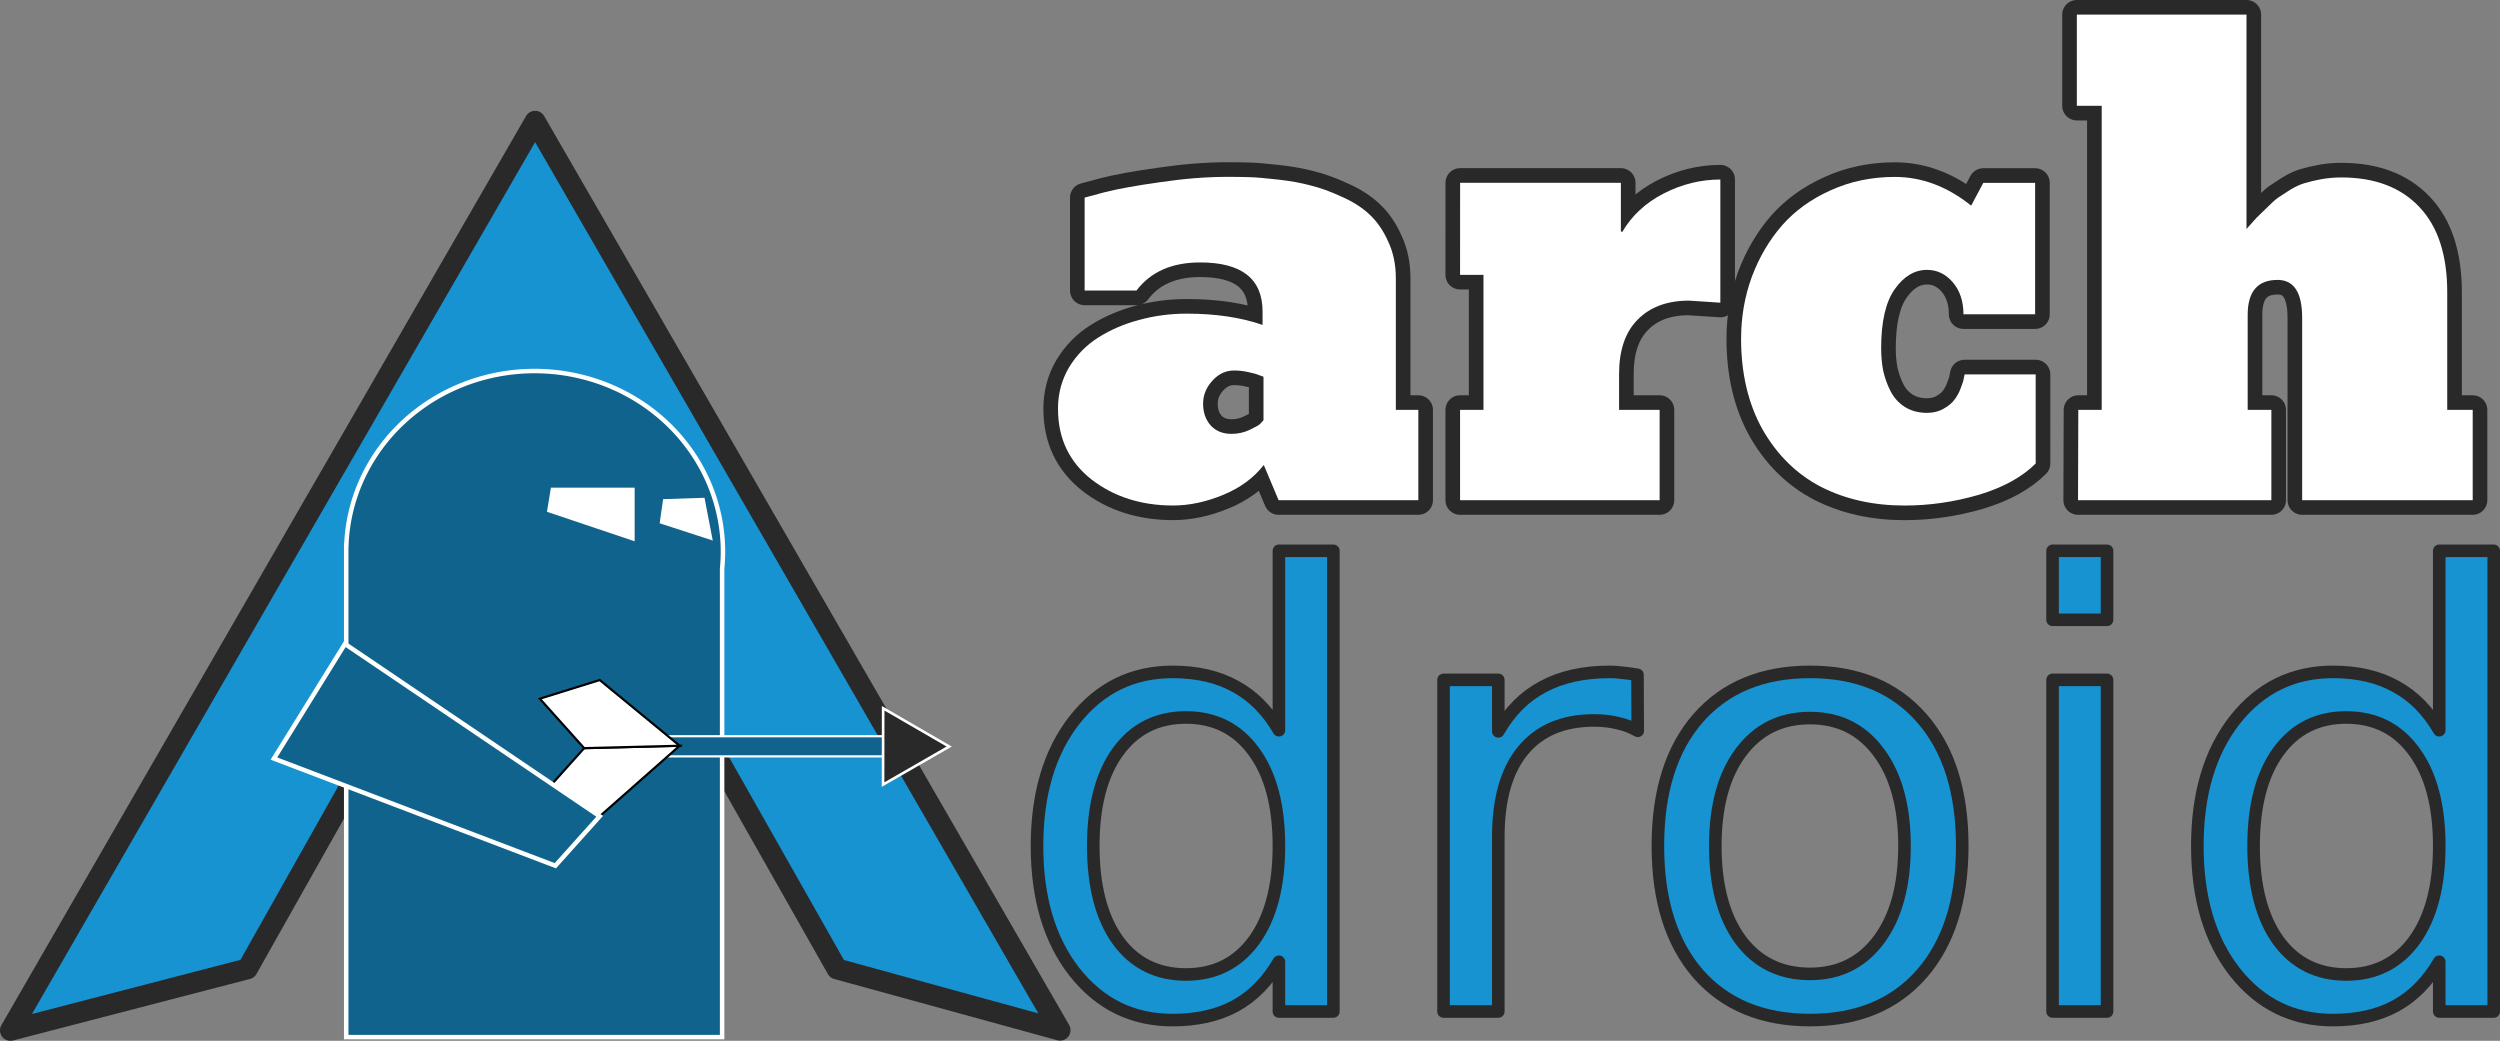 <?xml version="1.0" encoding="UTF-8" standalone="no"?>
<svg
   xmlns:dc="http://purl.org/dc/elements/1.1/"
   xmlns:cc="http://creativecommons.org/ns#"
   xmlns:rdf="http://www.w3.org/1999/02/22-rdf-syntax-ns#"
   xmlns:svg="http://www.w3.org/2000/svg"
   xmlns="http://www.w3.org/2000/svg"
   xmlns:sodipodi="http://sodipodi.sourceforge.net/DTD/sodipodi-0.dtd"
   xmlns:inkscape="http://www.inkscape.org/namespaces/inkscape"
   width="158.362mm"
   height="65.931mm"
   viewBox="0 0 158.362 65.931"
   version="1.1"
   id="svg8"
   inkscape:version="1.0.2 (e86c870879, 2021-01-15)"
   sodipodi:docname="logo.svg"
   inkscape:export-filename="logo.png"
   inkscape:export-xdpi="96.099998"
   inkscape:export-ydpi="96.099998">
  <rect x="0" y="0" width="158.362" height="65.931" fill="#808080" stroke="none"/>
  <defs
     id="defs2" />
  <sodipodi:namedview
     id="base"
     pagecolor="#ffffff"
     bordercolor="#666666"
     borderopacity="1.0"
     inkscape:pageopacity="0"
     inkscape:pageshadow="2"
     inkscape:zoom="0.98994949"
     inkscape:cx="323.718"
     inkscape:cy="76.707665"
     inkscape:document-units="mm"
     inkscape:current-layer="layer1"
     inkscape:document-rotation="0"
     showgrid="false"
     inkscape:window-width="1920"
     inkscape:window-height="956"
     inkscape:window-x="0"
     inkscape:window-y="0"
     inkscape:window-maximized="1"
     fit-margin-top="0"
     fit-margin-left="0"
     fit-margin-right="0"
     fit-margin-bottom="0" />
  <g
     inkscape:label="Layer 1"
     inkscape:groupmode="layer"
     id="layer1"
     transform="translate(-22.823,-7.124)">
    <path
       id="path835"
       style="fill:#1793d1;fill-opacity:1;stroke:#292929;stroke-width:1.323;stroke-linecap:round;stroke-linejoin:round;stroke-miterlimit:4;stroke-dasharray:none;stroke-opacity:1"
       inkscape:transform-center-x="-0.0035577984"
       inkscape:transform-center-y="-9.5939398"
       d="M 89.974,72.381 75.842,68.501 57.116,35.443 38.492,68.495 23.484,72.393 40.101,43.599 56.719,14.805 73.346,43.593 Z"
       sodipodi:nodetypes="ccccccccc" />
    <path
       id="rect838"
       style="fill:#10638c;fill-opacity:1;stroke:#ffffff;stroke-width:0.284;stroke-miterlimit:4;stroke-dasharray:none;stroke-opacity:1"
       d="m 56.687,30.627 a 11.932,11.436 0 0 0 -11.925,11.042 h -0.009 V 72.819 H 68.565 V 43.147 a 11.932,11.436 0 0 0 0.053,-1.084 11.932,11.436 0 0 0 -11.932,-11.436 z" />
    <rect
       style="fill:#10638c;fill-opacity:1;stroke:#ffffff;stroke-width:0.139;stroke-opacity:1"
       id="rect846"
       width="15.055"
       height="1.275"
       x="63.877"
       y="53.761" />
    <path
       style="fill:#ffffff;stroke:#000000;stroke-width:0.139px;stroke-linecap:butt;stroke-linejoin:miter;stroke-opacity:1"
       d="m 59.826,54.516 -2.809,3.133 3.795,1.182 5.063,-4.468 z"
       id="path842"
       sodipodi:nodetypes="ccccc" />
    <path
       style="fill:#ffffff;stroke:#000000;stroke-width:0.139px;stroke-linecap:butt;stroke-linejoin:miter;stroke-opacity:1"
       d="m 59.826,54.516 -2.809,-3.133 3.795,-1.182 5.063,4.163 z"
       id="path844"
       sodipodi:nodetypes="ccccc" />
    <path
       sodipodi:type="star"
       style="fill:#292929;fill-opacity:1;stroke:#ffffff;stroke-width:1.327;stroke-miterlimit:4;stroke-dasharray:none;stroke-opacity:1"
       id="path850"
       sodipodi:sides="3"
       sodipodi:cx="137.01785"
       sodipodi:cy="-23.716539"
       sodipodi:r1="22.324991"
       sodipodi:r2="4.8240285"
       sodipodi:arg1="0.52495392"
       sodipodi:arg2="1.5721515"
       inkscape:flatsided="true"
       inkscape:rounded="0"
       inkscape:randomized="0"
       inkscape:transform-center-x="-0.91867438"
       inkscape:transform-center-y="-0.0024965605"
       transform="matrix(0,0.125,-0.125,0,77.194,37.282)"
       d="m 156.337,-12.528 -38.668,-0.052 19.379,-33.461 z" />
    <path
       id="path858"
       style="fill:#000024;fill-opacity:1;stroke:#ffffff;stroke-width:1.569;stroke-opacity:1"
       d="m 62.241,38.799 a 4.52,145.403 0 0 1 -2.48e-4,1.522 l -4.52,-1.522 z" />
    <path
       id="circle860"
       style="fill:#ffffff;fill-opacity:1;stroke:#ffffff;stroke-width:1.569;stroke-opacity:1"
       d="m 66.806,39.462 0.144,0.745 -2.098,-0.682 z"
       sodipodi:nodetypes="cccc" />
    <path
       style="fill:#10638c;fill-opacity:1;stroke:#ffffff;stroke-width:0.284;stroke-linecap:butt;stroke-linejoin:miter;stroke-miterlimit:4;stroke-dasharray:none;stroke-opacity:1"
       d="m 44.675,47.913 -4.501,7.262 17.827,6.789 2.809,-3.133 z"
       id="path862" />
    <g
       aria-label="arch"
       id="text849"
       style="font-style:normal;font-weight:normal;font-size:38.41px;line-height:1.25;font-family:sans-serif;letter-spacing:0px;word-spacing:0px;fill:#ffffff;fill-opacity:1;stroke:#292929;stroke-width:1.852;stroke-linecap:round;stroke-linejoin:round;stroke-miterlimit:4;stroke-dasharray:none;stroke-opacity:1">
      <path
         d="m 89.843,33.031 q 0,2.795 2.119,4.464 2.138,1.65 5.176,1.65 1.538,0 3.17,-0.675 1.632,-0.675 2.569,-1.894 l 0.938,2.232 h 8.852 v -5.72 h -1.425 v -8.346 q 0,-1.294 -0.488,-2.326 -0.469,-1.05 -1.182,-1.707 -0.694,-0.656 -1.763,-1.125 -1.05,-0.488 -1.969,-0.713 -0.9,-0.244 -2.082,-0.375 -1.163,-0.131 -1.782,-0.15 -0.619,-0.019 -1.388,-0.019 -2.007,0 -4.276,0.338 -2.269,0.319 -3.526,0.638 l -1.257,0.338 v 5.889 h 3.282 q 1.35,-1.782 4.032,-1.782 3.957,0 3.957,3.113 v 0.844 q -2.063,-0.713 -4.801,-0.713 -1.557,0 -3.001,0.394 -1.425,0.375 -2.588,1.107 -1.163,0.731 -1.876,1.913 -0.694,1.182 -0.694,2.626 z m 9.19,-0.338 q 0,-0.806 0.581,-1.444 0.581,-0.656 1.388,-0.656 0.413,0 0.863,0.094 0.469,0.094 0.731,0.206 l 0.263,0.094 v 2.757 q -0.075,0.094 -0.225,0.244 -0.15,0.131 -0.675,0.375 -0.525,0.244 -1.125,0.244 -0.825,0 -1.313,-0.525 -0.488,-0.544 -0.488,-1.388 z"
         style="font-style:normal;font-variant:normal;font-weight:normal;font-stretch:normal;font-size:38.41px;font-family:Bevan;-inkscape-font-specification:Bevan;fill:#ffffff;fill-opacity:1;stroke:#292929;stroke-width:1.852;stroke-linecap:round;stroke-linejoin:round;stroke-miterlimit:4;stroke-dasharray:none;stroke-opacity:1"
         id="path891" />
      <path
         d="m 115.313,18.702 h 10.184 v 3.057 l 0.075,0.075 q 0.919,-1.575 2.644,-2.457 1.725,-0.881 3.582,-0.881 v 7.802 l -1.988,-0.131 q -2.063,0 -3.245,1.2 -1.182,1.182 -1.182,3.451 v 2.269 h 2.569 v 5.72 h -12.641 v -5.72 h 1.482 v -8.552 h -1.482 z"
         style="font-style:normal;font-variant:normal;font-weight:normal;font-stretch:normal;font-size:38.41px;font-family:Bevan;-inkscape-font-specification:Bevan;fill:#ffffff;fill-opacity:1;stroke:#292929;stroke-width:1.852;stroke-linecap:round;stroke-linejoin:round;stroke-miterlimit:4;stroke-dasharray:none;stroke-opacity:1"
         id="path893" />
      <path
         d="m 133.111,28.568 q 0,3.338 1.369,5.777 1.388,2.419 3.695,3.62 2.326,1.182 5.289,1.182 2.363,0 4.689,-0.675 2.326,-0.694 3.62,-1.988 v -5.645 h -4.501 q -0.019,0.094 -0.056,0.263 -0.019,0.169 -0.188,0.6 -0.15,0.413 -0.394,0.731 -0.225,0.319 -0.694,0.581 -0.45,0.263 -1.05,0.263 -0.806,0 -1.407,-0.375 -0.581,-0.375 -0.9,-0.994 -0.319,-0.619 -0.469,-1.294 -0.131,-0.675 -0.131,-1.425 0,-2.532 0.863,-3.751 0.863,-1.219 2.044,-1.219 0.957,0 1.632,0.788 0.675,0.788 0.675,2.026 h 4.539 v -8.327 h -3.282 l -0.769,1.444 q -2.269,-1.819 -4.839,-1.819 -2.194,0 -4.051,0.844 -1.857,0.825 -3.095,2.232 -1.219,1.407 -1.913,3.263 -0.675,1.857 -0.675,3.901 z"
         style="font-style:normal;font-variant:normal;font-weight:normal;font-stretch:normal;font-size:38.41px;font-family:Bevan;-inkscape-font-specification:Bevan;fill:#ffffff;fill-opacity:1;stroke:#292929;stroke-width:1.852;stroke-linecap:round;stroke-linejoin:round;stroke-miterlimit:4;stroke-dasharray:none;stroke-opacity:1"
         id="path895" />
      <path
         d="m 154.455,38.808 h 12.247 v -5.72 h -1.5 v -6.02 q 0,-2.213 1.894,-2.213 1.538,0 1.557,2.344 v 11.609 h 10.803 v -5.72 h -1.613 v -7.446 q 0,-3.545 -1.763,-5.401 -1.763,-1.876 -4.951,-1.876 -0.656,0 -1.275,0.113 -0.6,0.113 -1.032,0.244 -0.413,0.113 -0.938,0.431 -0.506,0.319 -0.75,0.488 -0.244,0.169 -0.731,0.656 -0.488,0.469 -0.638,0.619 -0.131,0.15 -0.638,0.713 V 8.05 h -10.747 v 5.777 h 1.575 v 19.262 h -1.482 z"
         style="font-style:normal;font-variant:normal;font-weight:normal;font-stretch:normal;font-size:38.41px;font-family:Bevan;-inkscape-font-specification:Bevan;fill:#ffffff;fill-opacity:1;stroke:#292929;stroke-width:1.852;stroke-linecap:round;stroke-linejoin:round;stroke-miterlimit:4;stroke-dasharray:none;stroke-opacity:1"
         id="path897" />
    </g>
    <g
       aria-label="arch"
       id="text954"
       style="font-style:normal;font-weight:normal;font-size:38.41px;line-height:1.25;font-family:sans-serif;letter-spacing:0px;word-spacing:0px;fill:#ffffff;fill-opacity:1;stroke:none;stroke-width:0.267">
      <path
         d="m 89.843,33.031 q 0,2.795 2.119,4.464 2.138,1.65 5.176,1.65 1.538,0 3.17,-0.675 1.632,-0.675 2.569,-1.894 l 0.938,2.232 h 8.852 v -5.72 h -1.425 v -8.346 q 0,-1.294 -0.488,-2.326 -0.469,-1.05 -1.182,-1.707 -0.694,-0.656 -1.763,-1.125 -1.05,-0.488 -1.969,-0.713 -0.9,-0.244 -2.082,-0.375 -1.163,-0.131 -1.782,-0.15 -0.619,-0.019 -1.388,-0.019 -2.007,0 -4.276,0.338 -2.269,0.319 -3.526,0.638 l -1.257,0.338 v 5.889 h 3.282 q 1.35,-1.782 4.032,-1.782 3.957,0 3.957,3.113 v 0.844 q -2.063,-0.713 -4.801,-0.713 -1.557,0 -3.001,0.394 -1.425,0.375 -2.588,1.107 -1.163,0.731 -1.876,1.913 -0.694,1.182 -0.694,2.626 z m 9.19,-0.338 q 0,-0.806 0.581,-1.444 0.581,-0.656 1.388,-0.656 0.413,0 0.863,0.094 0.469,0.094 0.731,0.206 l 0.263,0.094 v 2.757 q -0.075,0.094 -0.225,0.244 -0.15,0.131 -0.675,0.375 -0.525,0.244 -1.125,0.244 -0.825,0 -1.313,-0.525 -0.488,-0.544 -0.488,-1.388 z"
         style="font-style:normal;font-variant:normal;font-weight:normal;font-stretch:normal;font-size:38.41px;font-family:Bevan;-inkscape-font-specification:Bevan;fill:#ffffff;fill-opacity:1;stroke-width:0.267"
         id="path900" />
      <path
         d="m 115.313,18.702 h 10.184 v 3.057 l 0.075,0.075 q 0.919,-1.575 2.644,-2.457 1.725,-0.881 3.582,-0.881 v 7.802 l -1.988,-0.131 q -2.063,0 -3.245,1.2 -1.182,1.182 -1.182,3.451 v 2.269 h 2.569 v 5.72 h -12.641 v -5.72 h 1.482 v -8.552 h -1.482 z"
         style="font-style:normal;font-variant:normal;font-weight:normal;font-stretch:normal;font-size:38.41px;font-family:Bevan;-inkscape-font-specification:Bevan;fill:#ffffff;fill-opacity:1;stroke-width:0.267"
         id="path902" />
      <path
         d="m 133.111,28.568 q 0,3.338 1.369,5.777 1.388,2.419 3.695,3.62 2.326,1.182 5.289,1.182 2.363,0 4.689,-0.675 2.326,-0.694 3.62,-1.988 v -5.645 h -4.501 q -0.019,0.094 -0.056,0.263 -0.019,0.169 -0.188,0.6 -0.15,0.413 -0.394,0.731 -0.225,0.319 -0.694,0.581 -0.45,0.263 -1.05,0.263 -0.806,0 -1.407,-0.375 -0.581,-0.375 -0.9,-0.994 -0.319,-0.619 -0.469,-1.294 -0.131,-0.675 -0.131,-1.425 0,-2.532 0.863,-3.751 0.863,-1.219 2.044,-1.219 0.957,0 1.632,0.788 0.675,0.788 0.675,2.026 h 4.539 v -8.327 h -3.282 l -0.769,1.444 q -2.269,-1.819 -4.839,-1.819 -2.194,0 -4.051,0.844 -1.857,0.825 -3.095,2.232 -1.219,1.407 -1.913,3.263 -0.675,1.857 -0.675,3.901 z"
         style="font-style:normal;font-variant:normal;font-weight:normal;font-stretch:normal;font-size:38.41px;font-family:Bevan;-inkscape-font-specification:Bevan;fill:#ffffff;fill-opacity:1;stroke-width:0.267"
         id="path904" />
      <path
         d="m 154.455,38.808 h 12.247 v -5.72 h -1.5 v -6.02 q 0,-2.213 1.894,-2.213 1.538,0 1.557,2.344 v 11.609 h 10.803 v -5.72 h -1.613 v -7.446 q 0,-3.545 -1.763,-5.401 -1.763,-1.876 -4.951,-1.876 -0.656,0 -1.275,0.113 -0.6,0.113 -1.032,0.244 -0.413,0.113 -0.938,0.431 -0.506,0.319 -0.75,0.488 -0.244,0.169 -0.731,0.656 -0.488,0.469 -0.638,0.619 -0.131,0.15 -0.638,0.713 V 8.05 h -10.747 v 5.777 h 1.575 v 19.262 h -1.482 z"
         style="font-style:normal;font-variant:normal;font-weight:normal;font-stretch:normal;font-size:38.41px;font-family:Bevan;-inkscape-font-specification:Bevan;fill:#ffffff;fill-opacity:1;stroke-width:0.267"
         id="path906" />
    </g>
    <g
       aria-label="droid"
       id="text958"
       style="font-style:normal;font-weight:normal;font-size:38.41px;line-height:1.25;font-family:sans-serif;letter-spacing:0px;word-spacing:0px;fill:#00003d;fill-opacity:1;stroke:none;stroke-width:0.267">
      <path
         d="M 103.835,53.379 V 42.014 h 3.451 v 29.183 h -3.451 v -3.151 q -1.088,1.876 -2.757,2.795 -1.65,0.9 -3.976,0.9 -3.807,0 -6.208,-3.038 -2.382,-3.038 -2.382,-7.99 0,-4.951 2.382,-7.99 2.401,-3.038 6.208,-3.038 2.326,0 3.976,0.919 1.669,0.9 2.757,2.776 z m -11.759,7.333 q 0,3.807 1.557,5.983 1.575,2.157 4.314,2.157 2.738,0 4.314,-2.157 1.575,-2.176 1.575,-5.983 0,-3.807 -1.575,-5.964 -1.575,-2.176 -4.314,-2.176 -2.738,0 -4.314,2.176 -1.557,2.157 -1.557,5.964 z"
         style="font-size:38.41px;fill:#00003d;fill-opacity:1;stroke-width:0.267"
         id="path909" />
      <path
         d="m 126.566,53.417 q -0.581,-0.338 -1.275,-0.488 -0.675,-0.169 -1.5,-0.169 -2.926,0 -4.501,1.913 -1.557,1.894 -1.557,5.458 v 11.066 h -3.47 V 50.191 h 3.47 v 3.263 q 1.088,-1.913 2.832,-2.832 1.744,-0.938 4.239,-0.938 0.356,0 0.788,0.056 0.431,0.038 0.957,0.131 z"
         style="font-size:38.41px;fill:#00003d;fill-opacity:1;stroke-width:0.267"
         id="path911" />
      <path
         d="m 137.481,52.61 q -2.776,0 -4.389,2.176 -1.613,2.157 -1.613,5.927 0,3.77 1.594,5.945 1.613,2.157 4.407,2.157 2.757,0 4.37,-2.176 1.613,-2.176 1.613,-5.927 0,-3.732 -1.613,-5.908 -1.613,-2.194 -4.37,-2.194 z m 0,-2.926 q 4.501,0 7.071,2.926 2.569,2.926 2.569,8.102 0,5.158 -2.569,8.102 -2.569,2.926 -7.071,2.926 -4.52,0 -7.089,-2.926 -2.551,-2.945 -2.551,-8.102 0,-5.176 2.551,-8.102 2.569,-2.926 7.089,-2.926 z"
         style="font-size:38.41px;fill:#00003d;fill-opacity:1;stroke-width:0.267"
         id="path913" />
      <path
         d="m 152.842,50.191 h 3.451 v 21.006 h -3.451 z m 0,-8.177 h 3.451 v 4.37 h -3.451 z"
         style="font-size:38.41px;fill:#00003d;fill-opacity:1;stroke-width:0.267"
         id="path915" />
      <path
         d="M 177.336,53.379 V 42.014 h 3.451 v 29.183 h -3.451 v -3.151 q -1.088,1.876 -2.757,2.795 -1.65,0.9 -3.976,0.9 -3.807,0 -6.208,-3.038 -2.382,-3.038 -2.382,-7.99 0,-4.951 2.382,-7.99 2.401,-3.038 6.208,-3.038 2.326,0 3.976,0.919 1.669,0.9 2.757,2.776 z m -11.759,7.333 q 0,3.807 1.557,5.983 1.575,2.157 4.314,2.157 2.738,0 4.314,-2.157 1.575,-2.176 1.575,-5.983 0,-3.807 -1.575,-5.964 -1.575,-2.176 -4.314,-2.176 -2.738,0 -4.314,2.176 -1.557,2.157 -1.557,5.964 z"
         style="font-size:38.41px;fill:#00003d;fill-opacity:1;stroke-width:0.267"
         id="path917" />
    </g>
    <g
       aria-label="droid"
       id="text853"
       style="font-style:normal;font-weight:normal;font-size:38.41px;line-height:1.25;font-family:sans-serif;letter-spacing:0px;word-spacing:0px;fill:#1793d1;fill-opacity:1;stroke:#292929;stroke-width:0.796;stroke-linecap:round;stroke-linejoin:round;stroke-miterlimit:4;stroke-dasharray:none;stroke-opacity:1">
      <path
         d="M 103.835,53.379 V 42.014 h 3.451 v 29.183 h -3.451 v -3.151 q -1.088,1.876 -2.757,2.795 -1.65,0.9 -3.976,0.9 -3.807,0 -6.208,-3.038 -2.382,-3.038 -2.382,-7.99 0,-4.951 2.382,-7.99 2.401,-3.038 6.208,-3.038 2.326,0 3.976,0.919 1.669,0.9 2.757,2.776 z m -11.759,7.333 q 0,3.807 1.557,5.983 1.575,2.157 4.314,2.157 2.738,0 4.314,-2.157 1.575,-2.176 1.575,-5.983 0,-3.807 -1.575,-5.964 -1.575,-2.176 -4.314,-2.176 -2.738,0 -4.314,2.176 -1.557,2.157 -1.557,5.964 z"
         style="font-size:38.41px;fill:#1793d1;fill-opacity:1;stroke:#292929;stroke-width:0.796;stroke-linecap:round;stroke-linejoin:round;stroke-miterlimit:4;stroke-dasharray:none;stroke-opacity:1"
         id="path920" />
      <path
         d="m 126.566,53.417 q -0.581,-0.338 -1.275,-0.488 -0.675,-0.169 -1.5,-0.169 -2.926,0 -4.501,1.913 -1.557,1.894 -1.557,5.458 v 11.066 h -3.47 V 50.191 h 3.47 v 3.263 q 1.088,-1.913 2.832,-2.832 1.744,-0.938 4.239,-0.938 0.356,0 0.788,0.056 0.431,0.038 0.957,0.131 z"
         style="font-size:38.41px;fill:#1793d1;fill-opacity:1;stroke:#292929;stroke-width:0.796;stroke-linecap:round;stroke-linejoin:round;stroke-miterlimit:4;stroke-dasharray:none;stroke-opacity:1"
         id="path922" />
      <path
         d="m 137.481,52.61 q -2.776,0 -4.389,2.176 -1.613,2.157 -1.613,5.927 0,3.77 1.594,5.945 1.613,2.157 4.407,2.157 2.757,0 4.37,-2.176 1.613,-2.176 1.613,-5.927 0,-3.732 -1.613,-5.908 -1.613,-2.194 -4.37,-2.194 z m 0,-2.926 q 4.501,0 7.071,2.926 2.569,2.926 2.569,8.102 0,5.158 -2.569,8.102 -2.569,2.926 -7.071,2.926 -4.52,0 -7.089,-2.926 -2.551,-2.945 -2.551,-8.102 0,-5.176 2.551,-8.102 2.569,-2.926 7.089,-2.926 z"
         style="font-size:38.41px;fill:#1793d1;fill-opacity:1;stroke:#292929;stroke-width:0.796;stroke-linecap:round;stroke-linejoin:round;stroke-miterlimit:4;stroke-dasharray:none;stroke-opacity:1"
         id="path924" />
      <path
         d="m 152.842,50.191 h 3.451 v 21.006 h -3.451 z m 0,-8.177 h 3.451 v 4.37 h -3.451 z"
         style="font-size:38.41px;fill:#1793d1;fill-opacity:1;stroke:#292929;stroke-width:0.796;stroke-linecap:round;stroke-linejoin:round;stroke-miterlimit:4;stroke-dasharray:none;stroke-opacity:1"
         id="path926" />
      <path
         d="M 177.336,53.379 V 42.014 h 3.451 v 29.183 h -3.451 v -3.151 q -1.088,1.876 -2.757,2.795 -1.65,0.9 -3.976,0.9 -3.807,0 -6.208,-3.038 -2.382,-3.038 -2.382,-7.99 0,-4.951 2.382,-7.99 2.401,-3.038 6.208,-3.038 2.326,0 3.976,0.919 1.669,0.9 2.757,2.776 z m -11.759,7.333 q 0,3.807 1.557,5.983 1.575,2.157 4.314,2.157 2.738,0 4.314,-2.157 1.575,-2.176 1.575,-5.983 0,-3.807 -1.575,-5.964 -1.575,-2.176 -4.314,-2.176 -2.738,0 -4.314,2.176 -1.557,2.157 -1.557,5.964 z"
         style="font-size:38.41px;fill:#1793d1;fill-opacity:1;stroke:#292929;stroke-width:0.796;stroke-linecap:round;stroke-linejoin:round;stroke-miterlimit:4;stroke-dasharray:none;stroke-opacity:1"
         id="path928" />
    </g>
  </g>
</svg>
